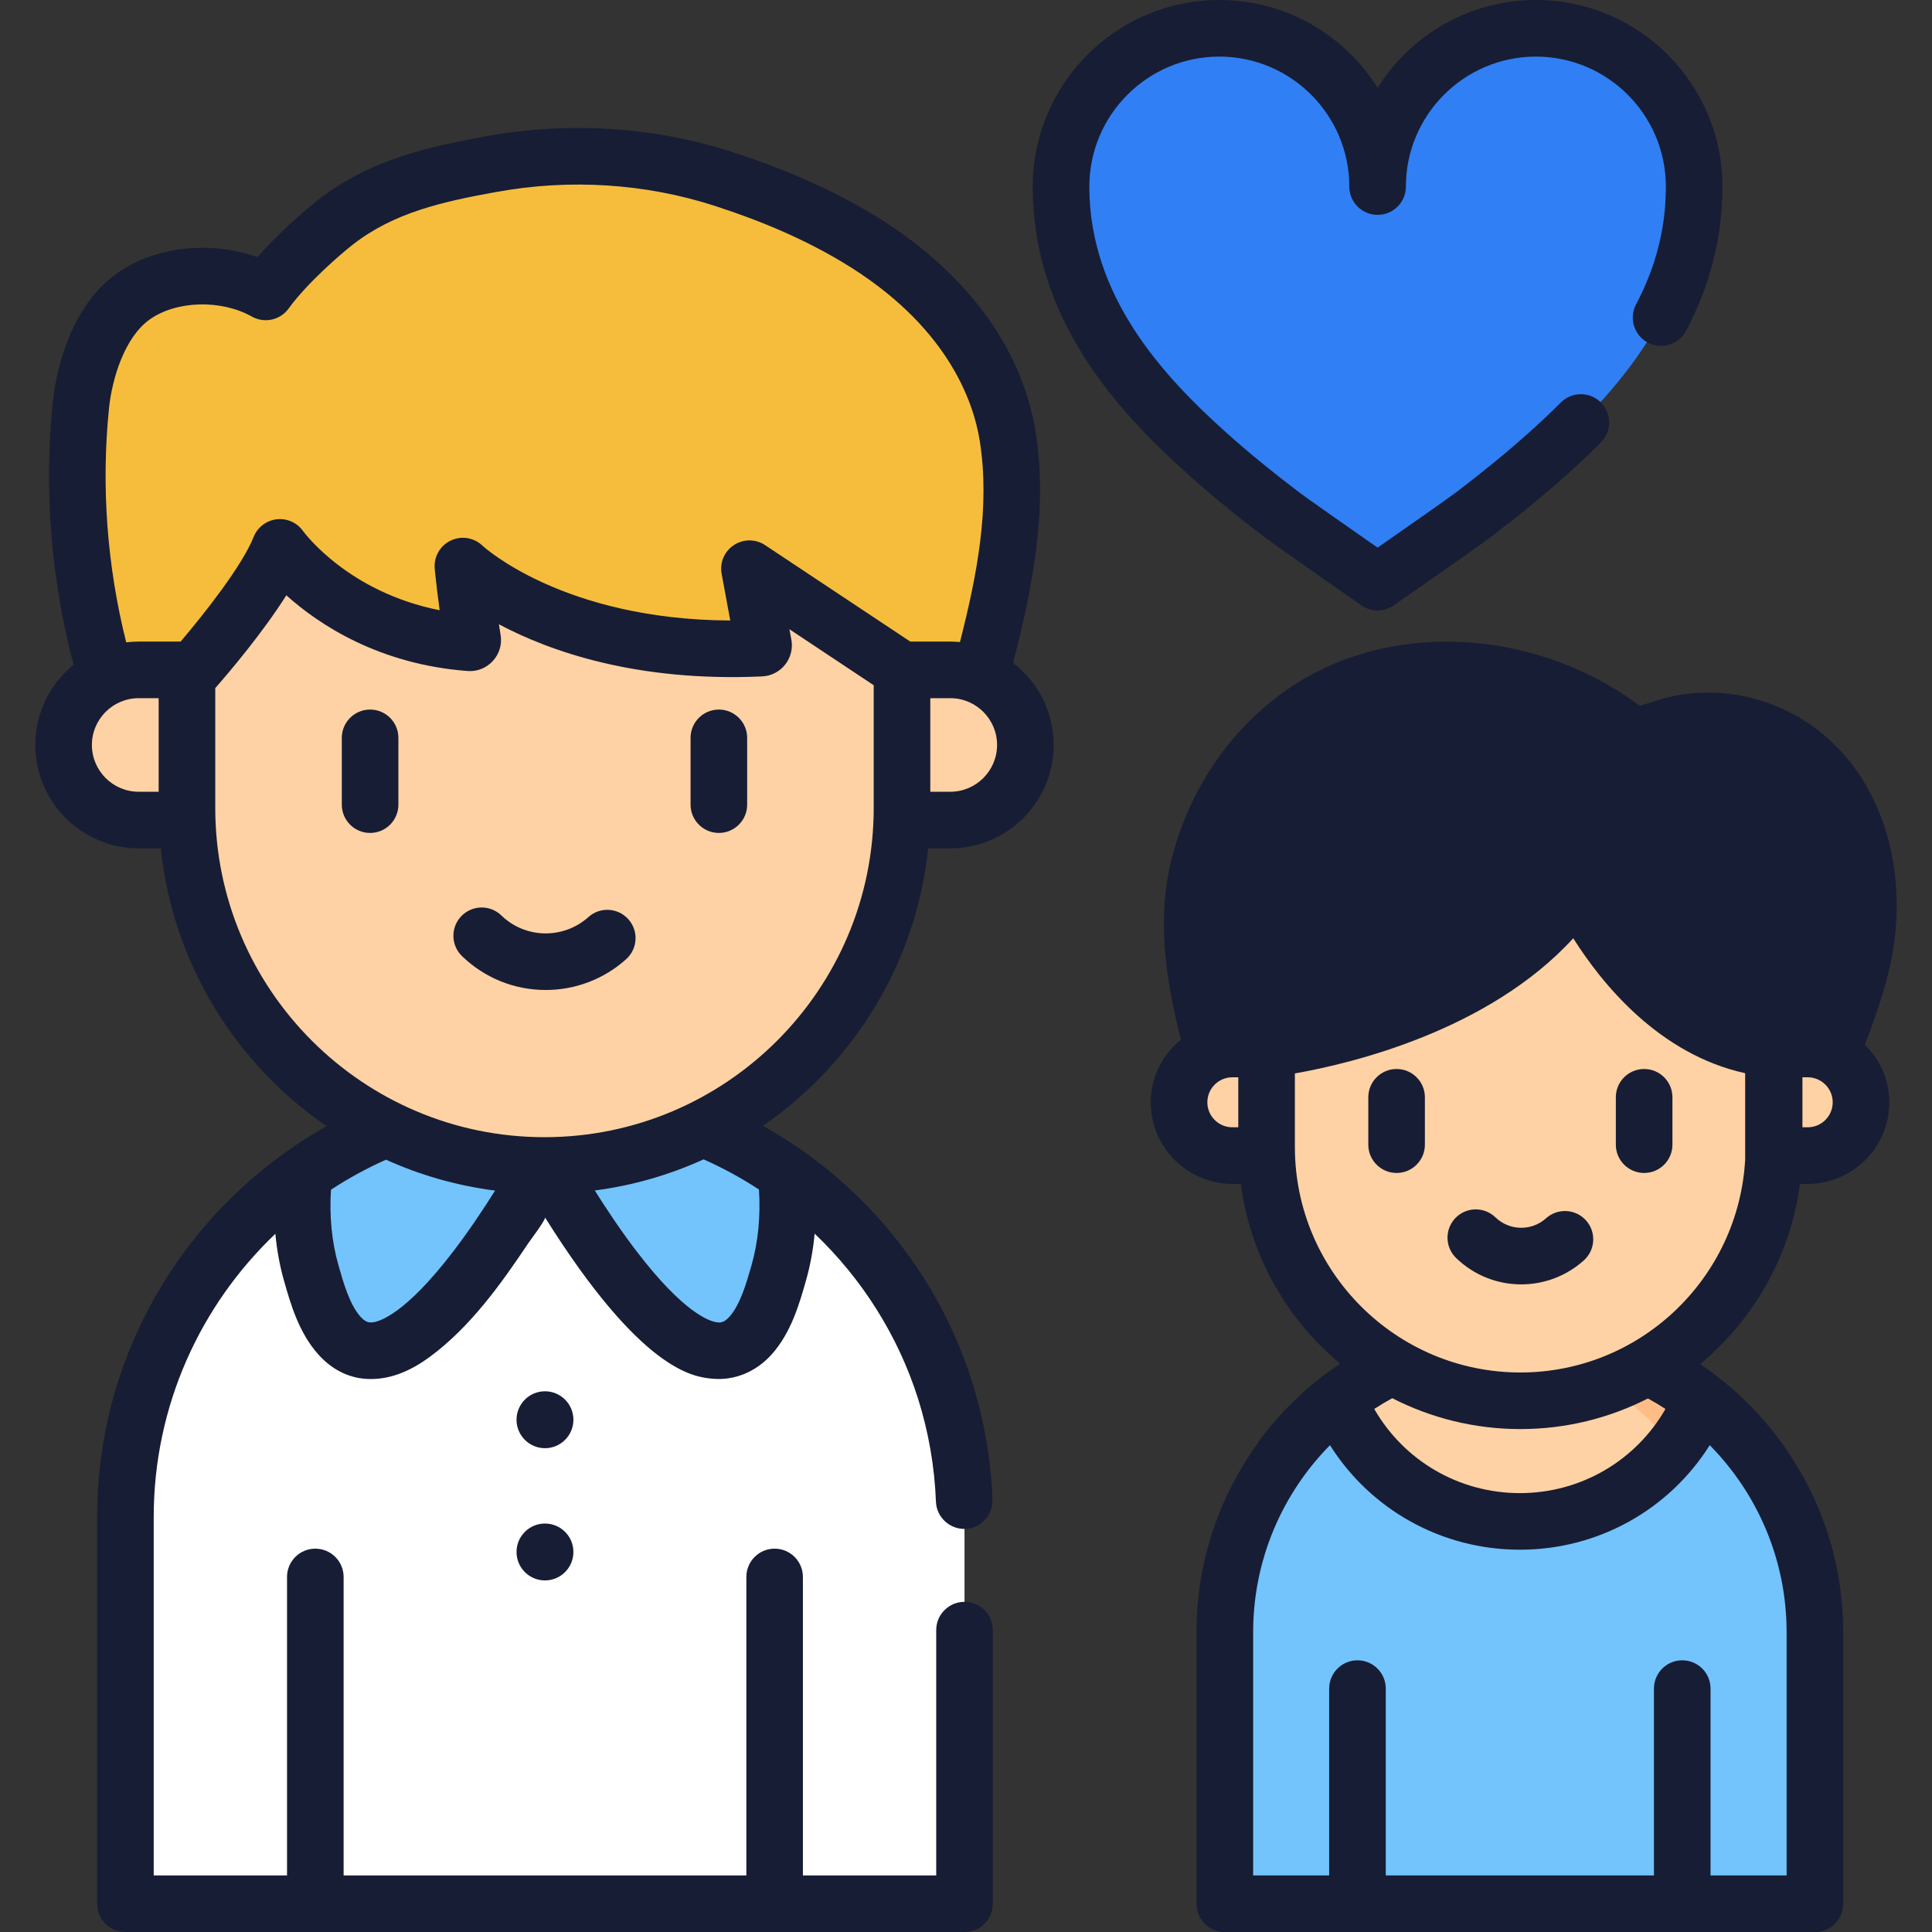 <svg width="48" height="48" viewBox="0 0 48 48" fill="none" xmlns="http://www.w3.org/2000/svg">
<rect x="0" y="0" width="48" height="48" fill="#333333" stroke="none"/>
<g clip-path="url(#clip0_1807_54989)">
<path d="M24.237 17.239C24.792 15.18 25.378 12.984 25.035 10.837C24.689 8.676 23.131 7.014 21.297 5.914C20.257 5.289 19.128 4.819 17.976 4.446C16.122 3.846 14.121 3.729 12.206 4.077C10.793 4.333 9.479 4.63 8.336 5.52C8.155 5.662 7.18 6.457 6.602 7.253C5.635 6.708 4.228 6.707 3.306 7.369C2.496 7.95 2.107 9.119 2.009 10.073C1.779 12.318 1.991 14.607 2.628 16.773L3.137 18.831H23.779L24.237 17.239Z" fill="#F6BD3D"/>
<path d="M23.963 47.295H3.116V37.689C3.116 31.933 7.783 27.266 13.54 27.266C19.297 27.266 23.963 31.932 23.963 37.689V47.295Z" fill="white"/>
<path d="M13.54 27.266V28.88C12.966 29.866 10.034 34.97 8.431 33.178C8.056 32.759 7.879 32.144 7.729 31.614C7.505 30.826 7.459 29.973 7.553 29.156C9.247 27.965 11.312 27.266 13.54 27.266Z" fill="#73C3FD"/>
<path d="M19.35 31.614C19.2 32.144 19.023 32.759 18.648 33.178C17.044 34.97 14.113 29.866 13.54 28.88V27.266C15.767 27.266 17.832 27.965 19.526 29.156C19.62 29.973 19.574 30.826 19.35 31.614Z" fill="#73C3FD"/>
<path d="M13.528 28.953C8.622 28.953 4.645 24.976 4.645 20.071V16.64L5.146 13.856L13.527 9.508L21.583 13.186L22.41 16.64V20.071C22.41 24.976 18.433 28.953 13.528 28.953Z" fill="#FED2A4"/>
<path d="M22.41 20.371H23.61C24.64 20.371 25.475 19.536 25.475 18.506C25.475 17.476 24.64 16.641 23.61 16.641H22.41V20.371Z" fill="#FED2A4"/>
<path d="M4.645 20.371H3.446C2.415 20.371 1.58 19.536 1.58 18.506C1.58 17.476 2.415 16.641 3.446 16.641H4.645V20.371Z" fill="#FED2A4"/>
<path d="M4.669 16.802C4.669 16.802 6.481 14.789 6.955 13.6C6.955 13.6 8.476 15.729 11.669 15.969C11.714 15.973 11.751 15.933 11.744 15.888C11.703 15.641 11.585 14.904 11.501 14.064C11.501 14.064 13.846 16.333 18.903 16.103C18.946 16.101 18.978 16.062 18.97 16.02L18.62 14.129L22.41 16.647V11.826L11.967 8.02L4.669 9.906V16.802Z" fill="#F6BD3D"/>
<path d="M38.159 0.703C35.987 0.703 34.226 2.464 34.226 4.636C34.226 2.464 32.465 0.703 30.293 0.703C28.122 0.703 26.361 2.464 26.361 4.636C26.361 7.431 28.017 9.502 30.014 11.287C30.603 11.814 31.219 12.312 31.849 12.79C32.148 13.017 34.226 14.463 34.226 14.463C34.226 14.463 36.304 13.017 36.603 12.79C37.233 12.312 37.849 11.814 38.438 11.287C40.435 9.502 42.091 7.431 42.091 4.636C42.091 2.464 40.331 0.703 38.159 0.703Z" fill="#307FF4"/>
<path d="M42.091 4.637C42.091 7.432 40.436 9.504 38.438 11.288C37.848 11.815 37.233 12.313 36.604 12.791C36.304 13.018 34.226 14.465 34.226 14.465C34.226 14.465 33.294 13.816 32.588 13.319C33.148 12.928 34.484 11.995 34.719 11.817C35.349 11.338 35.964 10.841 36.554 10.313C38.551 8.529 40.207 6.457 40.207 3.663C40.207 2.526 39.725 1.502 38.953 0.785C40.745 1.153 42.091 2.737 42.091 4.637Z" fill="#307FF4"/>
<path d="M45.091 47.297H30.43V40.553C30.43 36.505 33.712 33.223 37.761 33.223C41.809 33.223 45.091 36.505 45.091 40.553V47.297H45.091Z" fill="#FED2A4"/>
<path d="M45.091 40.552V47.297H43.217V40.552C43.217 38.528 42.396 36.696 41.069 35.369C39.951 34.251 38.473 33.493 36.824 33.283C37.13 33.243 37.443 33.223 37.761 33.223C39.785 33.223 41.617 34.043 42.944 35.369C44.271 36.696 45.091 38.528 45.091 40.552Z" fill="#FFBD86"/>
<path d="M45.091 40.551V47.295H30.431V40.551C30.431 38.204 31.534 36.115 33.249 34.773C33.978 36.547 35.724 37.796 37.761 37.796C39.798 37.796 41.543 36.547 42.272 34.773C42.508 34.957 42.733 35.156 42.944 35.368C44.271 36.694 45.091 38.527 45.091 40.551Z" fill="#73C3FD"/>
<path d="M30.23 26.448C29.807 24.888 29.384 23.196 29.773 21.584C30.249 19.613 31.603 17.872 33.497 17.105C35.403 16.333 37.619 16.559 39.415 17.521C39.834 17.745 40.231 18.009 40.598 18.311C40.598 18.311 41.223 18.122 41.317 18.09C42.427 17.715 43.662 17.934 44.613 18.604C45.979 19.566 46.502 21.244 46.409 22.855C46.335 24.154 45.821 25.251 45.405 26.457L30.23 26.448Z" fill="#171D34"/>
<path d="M31.468 26.063V28.498C31.468 31.98 34.291 34.803 37.773 34.803C41.255 34.803 44.078 31.98 44.078 28.498V26.063L42.941 25.082L38.721 20.277L33.6 23.136L31.468 26.063Z" fill="#FED2A4"/>
<path d="M44.061 28.711H44.912C45.644 28.711 46.236 28.118 46.236 27.387C46.236 26.655 45.644 26.062 44.912 26.062H44.061V28.711Z" fill="#FED2A4"/>
<path d="M31.468 28.711H30.617C29.886 28.711 29.293 28.118 29.293 27.387C29.293 26.655 29.886 26.062 30.617 26.062H31.468V28.711Z" fill="#FED2A4"/>
<path d="M31.486 26.06C31.486 26.06 36.956 25.452 39.188 22.038C39.188 22.038 40.848 25.774 44.061 26.06L43.605 25.351L44.061 21.725L38.88 19.453L31.468 22.038L31.486 26.06Z" fill="#171D34"/>
<path d="M9.195 17.629C8.807 17.629 8.492 17.944 8.492 18.332V19.991C8.492 20.379 8.807 20.694 9.195 20.694C9.584 20.694 9.898 20.379 9.898 19.991V18.332C9.898 17.944 9.584 17.629 9.195 17.629Z" fill="#171D34"/>
<path d="M17.86 17.629C17.472 17.629 17.157 17.944 17.157 18.332V19.991C17.157 20.379 17.472 20.694 17.86 20.694C18.248 20.694 18.563 20.379 18.563 19.991V18.332C18.563 17.944 18.248 17.629 17.86 17.629Z" fill="#171D34"/>
<path d="M14.618 22.785C14.327 23.046 13.95 23.19 13.558 23.19C13.145 23.19 12.753 23.032 12.456 22.744C12.177 22.474 11.732 22.482 11.462 22.761C11.192 23.04 11.2 23.485 11.479 23.755C12.04 24.297 12.778 24.596 13.558 24.596C14.298 24.596 15.008 24.324 15.557 23.83C15.846 23.571 15.87 23.126 15.61 22.837C15.351 22.549 14.906 22.525 14.618 22.785Z" fill="#171D34"/>
<path d="M13.54 34.566C13.149 34.566 12.833 34.883 12.833 35.273C12.833 35.663 13.149 35.98 13.54 35.98C13.93 35.98 14.246 35.663 14.246 35.273C14.246 34.883 13.93 34.566 13.54 34.566Z" fill="#171D34"/>
<path d="M13.54 37.852C13.149 37.852 12.833 38.168 12.833 38.558C12.833 38.949 13.149 39.265 13.54 39.265C13.93 39.265 14.246 38.949 14.246 38.558C14.246 38.168 13.93 37.852 13.54 37.852Z" fill="#171D34"/>
<path d="M25.169 16.47C25.637 14.659 26.042 12.683 25.729 10.726C25.389 8.606 23.944 6.683 21.659 5.311C20.656 4.709 19.522 4.208 18.192 3.777C16.248 3.148 14.134 3.013 12.08 3.385C10.605 3.653 9.176 3.975 7.904 4.966C7.864 4.997 7.06 5.627 6.395 6.389C5.233 5.974 3.843 6.119 2.896 6.798C1.636 7.702 1.363 9.478 1.31 10.002C1.089 12.166 1.269 14.407 1.828 16.515C1.249 16.986 0.877 17.705 0.877 18.509C0.877 19.925 2.029 21.077 3.446 21.077H3.995C4.294 23.939 5.857 26.43 8.115 27.981C4.716 29.887 2.413 33.525 2.413 37.691V47.297C2.413 47.686 2.728 48 3.116 48H23.963C24.352 48 24.666 47.686 24.666 47.297V40.5C24.666 40.112 24.352 39.797 23.963 39.797C23.575 39.797 23.26 40.112 23.26 40.5V46.595H19.948V39.179C19.948 38.791 19.634 38.476 19.245 38.476C18.857 38.476 18.543 38.791 18.543 39.179V46.595H8.537V39.179C8.537 38.791 8.222 38.476 7.834 38.476C7.446 38.476 7.131 38.791 7.131 39.179V46.595H3.819V37.691C3.819 34.925 4.98 32.426 6.841 30.654C6.879 31.053 6.949 31.442 7.053 31.809C7.217 32.387 7.421 33.106 7.907 33.649C8.268 34.053 8.716 34.262 9.211 34.262C9.759 34.262 10.247 34.029 10.681 33.709C11.681 32.971 12.444 31.907 13.126 30.886C13.172 30.816 13.57 30.294 13.54 30.245C15.939 34.074 17.235 34.207 17.683 34.252C18.253 34.311 18.79 34.076 19.172 33.65C19.658 33.106 19.862 32.387 20.026 31.809C20.131 31.441 20.202 31.051 20.24 30.65C21.423 31.776 22.316 33.193 22.809 34.751C23.071 35.579 23.22 36.442 23.253 37.309C23.268 37.697 23.597 37.999 23.983 37.985C24.37 37.97 24.673 37.643 24.658 37.255C24.547 34.375 23.341 31.686 21.262 29.681C20.561 29.006 19.785 28.434 18.954 27.971C21.204 26.419 22.762 23.933 23.061 21.077H23.61C25.026 21.077 26.178 19.924 26.178 18.508C26.178 17.678 25.782 16.939 25.169 16.47ZM3.942 19.671H3.446C2.805 19.671 2.283 19.149 2.283 18.508C2.283 17.867 2.805 17.346 3.446 17.346H3.942V19.671ZM11.266 31.085C10.063 32.658 9.422 32.837 9.253 32.854C9.174 32.861 9.085 32.858 8.955 32.712C8.685 32.41 8.53 31.864 8.406 31.425C8.243 30.854 8.181 30.214 8.223 29.558C8.656 29.274 9.113 29.025 9.59 28.812C10.436 29.195 11.346 29.457 12.3 29.58C12.011 30.04 11.653 30.578 11.266 31.085ZM18.674 31.425C18.674 31.425 18.674 31.425 18.674 31.425C18.549 31.864 18.394 32.41 18.124 32.712C17.994 32.858 17.905 32.862 17.825 32.854C17.657 32.837 17.016 32.658 15.814 31.086C15.421 30.572 15.066 30.037 14.777 29.577C15.729 29.453 16.638 29.188 17.481 28.804C17.956 29.015 18.416 29.265 18.856 29.553C18.898 30.211 18.837 30.852 18.674 31.425ZM21.707 20.074C21.707 24.584 18.038 28.253 13.527 28.253C9.018 28.253 5.348 24.584 5.348 20.074V17.096C5.704 16.69 6.53 15.715 7.114 14.79C7.921 15.515 9.407 16.504 11.617 16.671C11.856 16.689 12.085 16.597 12.246 16.42C12.407 16.244 12.477 16.007 12.437 15.772C12.427 15.709 12.412 15.62 12.395 15.51C13.663 16.184 15.819 16.947 18.935 16.805C19.159 16.795 19.367 16.689 19.506 16.513C19.645 16.338 19.702 16.111 19.661 15.892L19.613 15.633L21.707 17.024V20.074H21.707ZM22.616 15.94L19.009 13.544C18.774 13.387 18.468 13.387 18.233 13.543C17.997 13.698 17.877 13.979 17.929 14.257L18.143 15.416C13.989 15.399 12.007 13.576 11.989 13.559C11.777 13.354 11.46 13.303 11.194 13.432C10.929 13.56 10.772 13.841 10.801 14.135C10.838 14.508 10.882 14.86 10.923 15.161C8.665 14.715 7.576 13.257 7.527 13.191C7.378 12.982 7.126 12.871 6.871 12.902C6.616 12.933 6.397 13.101 6.302 13.339C6.017 14.056 5.083 15.238 4.488 15.94H3.445C3.341 15.94 3.238 15.947 3.136 15.959C2.66 14.072 2.511 12.075 2.708 10.144C2.784 9.407 3.093 8.387 3.715 7.94C4.375 7.467 5.491 7.435 6.257 7.865C6.568 8.04 6.961 7.955 7.17 7.666C7.647 7.011 8.485 6.296 8.768 6.075C9.789 5.28 10.986 5.013 12.332 4.769C14.158 4.437 16.035 4.557 17.759 5.115C18.986 5.512 20.025 5.97 20.936 6.517C23.53 8.074 24.183 9.962 24.341 10.949C24.604 12.592 24.275 14.286 23.85 15.952C23.771 15.944 23.691 15.94 23.61 15.94H22.616ZM23.61 19.671H23.113V17.346H23.61C24.25 17.346 24.772 17.867 24.772 18.508C24.772 19.149 24.25 19.671 23.61 19.671Z" fill="#171D34"/>
<path d="M29.545 11.811C30.111 12.316 30.726 12.82 31.424 13.35C31.726 13.579 33.611 14.891 33.825 15.04C33.945 15.124 34.086 15.166 34.226 15.166C34.367 15.166 34.507 15.124 34.628 15.04C34.713 14.981 36.721 13.583 37.028 13.35C37.726 12.82 38.341 12.317 38.907 11.811C39.222 11.529 39.506 11.262 39.773 10.993C40.048 10.719 40.047 10.274 39.773 9.999C39.498 9.725 39.053 9.725 38.778 10C38.53 10.249 38.266 10.499 37.97 10.762C37.432 11.243 36.846 11.723 36.179 12.23C35.986 12.376 34.923 13.12 34.226 13.606C33.529 13.12 32.466 12.376 32.274 12.23C31.606 11.723 31.02 11.243 30.482 10.762C28.891 9.34 27.064 7.359 27.064 4.636C27.064 2.855 28.513 1.406 30.294 1.406C32.074 1.406 33.523 2.855 33.523 4.636C33.523 5.024 33.838 5.338 34.226 5.338C34.614 5.338 34.929 5.024 34.929 4.636C34.929 2.855 36.378 1.406 38.159 1.406C39.94 1.406 41.388 2.855 41.388 4.636C41.388 5.659 41.146 6.616 40.647 7.563C40.466 7.907 40.598 8.332 40.941 8.513C41.285 8.694 41.71 8.562 41.891 8.218C42.49 7.081 42.794 5.875 42.794 4.636C42.794 2.08 40.715 0 38.159 0C36.502 0 35.046 0.873 34.226 2.184C33.406 0.873 31.95 0 30.293 0C27.737 0 25.658 2.08 25.658 4.636C25.658 7.917 27.735 10.194 29.545 11.811Z" fill="#171D34"/>
<path d="M34.698 26.559C34.31 26.559 33.995 26.873 33.995 27.262V28.439C33.995 28.827 34.31 29.142 34.698 29.142C35.086 29.142 35.401 28.827 35.401 28.439V27.262C35.401 26.873 35.086 26.559 34.698 26.559Z" fill="#171D34"/>
<path d="M40.145 27.262V28.439C40.145 28.827 40.46 29.142 40.848 29.142C41.237 29.142 41.551 28.827 41.551 28.439V27.262C41.551 26.873 41.237 26.559 40.848 26.559C40.46 26.559 40.145 26.873 40.145 27.262Z" fill="#171D34"/>
<path d="M38.411 30.268C38.242 30.42 38.023 30.504 37.795 30.504C37.555 30.504 37.327 30.412 37.154 30.245C36.875 29.975 36.43 29.982 36.16 30.261C35.891 30.54 35.898 30.985 36.177 31.255C36.613 31.677 37.188 31.91 37.795 31.91C38.37 31.91 38.922 31.698 39.35 31.314C39.639 31.054 39.663 30.61 39.404 30.321C39.144 30.032 38.7 30.008 38.411 30.268Z" fill="#171D34"/>
<path d="M47.111 22.898C47.228 20.857 46.446 19.037 45.018 18.032C43.857 17.214 42.389 16.988 41.092 17.427C41.059 17.438 40.917 17.482 40.743 17.535C40.428 17.302 40.094 17.09 39.747 16.904C37.692 15.803 35.256 15.636 33.233 16.456C31.189 17.284 29.64 19.14 29.09 21.421C28.723 22.94 28.999 24.473 29.34 25.831C28.904 26.185 28.614 26.709 28.591 27.308C28.548 28.461 29.473 29.413 30.617 29.413H30.827C31.062 31.202 31.975 32.78 33.297 33.882C33.134 33.991 32.97 34.101 32.816 34.222C32.216 34.691 31.695 35.233 31.259 35.83C31.262 35.83 31.265 35.83 31.268 35.83C30.3 37.157 29.727 38.789 29.727 40.553V47.298C29.727 47.686 30.042 48.001 30.43 48.001H45.09C45.479 48.001 45.794 47.686 45.794 47.298V40.553C45.794 37.781 44.381 35.334 42.239 33.89C43.567 32.788 44.484 31.207 44.719 29.413H44.912C46.056 29.413 46.981 28.461 46.938 27.308C46.917 26.778 46.688 26.307 46.333 25.959C46.334 25.956 46.336 25.952 46.337 25.948C46.686 25.003 47.047 24.026 47.111 22.898ZM30.765 28.007H30.617C30.275 28.007 29.996 27.729 29.996 27.386C29.996 27.044 30.275 26.765 30.617 26.765H30.765V28.007ZM42.478 35.905C43.658 37.102 44.388 38.744 44.388 40.553V46.595H42.498V41.953C42.498 41.564 42.183 41.25 41.795 41.25C41.407 41.25 41.092 41.564 41.092 41.953V46.595H34.429V41.953C34.429 41.564 34.114 41.25 33.726 41.25C33.338 41.25 33.023 41.564 33.023 41.953V46.595H31.134V40.553C31.134 38.744 31.863 37.102 33.043 35.905C34.053 37.508 35.817 38.502 37.761 38.502C39.705 38.502 41.468 37.508 42.478 35.905ZM34.143 35.005C34.288 34.91 34.438 34.821 34.591 34.738C35.547 35.227 36.628 35.505 37.773 35.505C38.913 35.505 39.99 35.23 40.943 34.744C41.091 34.826 41.237 34.913 41.378 35.005C40.641 36.291 39.274 37.096 37.761 37.096C36.248 37.096 34.881 36.291 34.143 35.005ZM43.358 28.811C43.194 31.754 40.757 34.099 37.773 34.099C34.684 34.099 32.171 31.586 32.171 28.497V26.669C33.56 26.425 36.981 25.613 39.087 23.311C39.8 24.441 41.218 26.194 43.358 26.663V28.811ZM44.912 28.007H44.781V26.765H44.912C45.255 26.765 45.533 27.044 45.533 27.386C45.533 27.729 45.255 28.007 44.912 28.007ZM45.708 22.818C45.657 23.704 45.367 24.516 45.053 25.368C44.99 25.363 44.926 25.359 44.862 25.359H44.282C44.136 25.359 43.99 25.35 43.846 25.326C41.267 24.893 39.844 21.787 39.83 21.755C39.726 21.52 39.501 21.361 39.245 21.34C38.987 21.319 38.741 21.441 38.6 21.656C36.837 24.352 32.717 25.161 31.659 25.328C31.525 25.349 31.39 25.359 31.254 25.359H30.672C30.387 24.201 30.172 22.926 30.456 21.752C30.901 19.91 32.136 18.418 33.761 17.759C35.402 17.094 37.392 17.238 39.083 18.143C39.464 18.347 39.824 18.587 40.153 18.857C40.334 19.005 40.577 19.054 40.801 18.986C40.95 18.941 41.445 18.792 41.542 18.759C42.416 18.463 43.413 18.621 44.208 19.181C45.252 19.916 45.798 21.241 45.708 22.818Z" fill="#171D34"/>
</g>
<defs>
<clipPath id="clip0_1807_54989">
<rect width="48" height="48" fill="white"/>
</clipPath>
</defs>
</svg>

